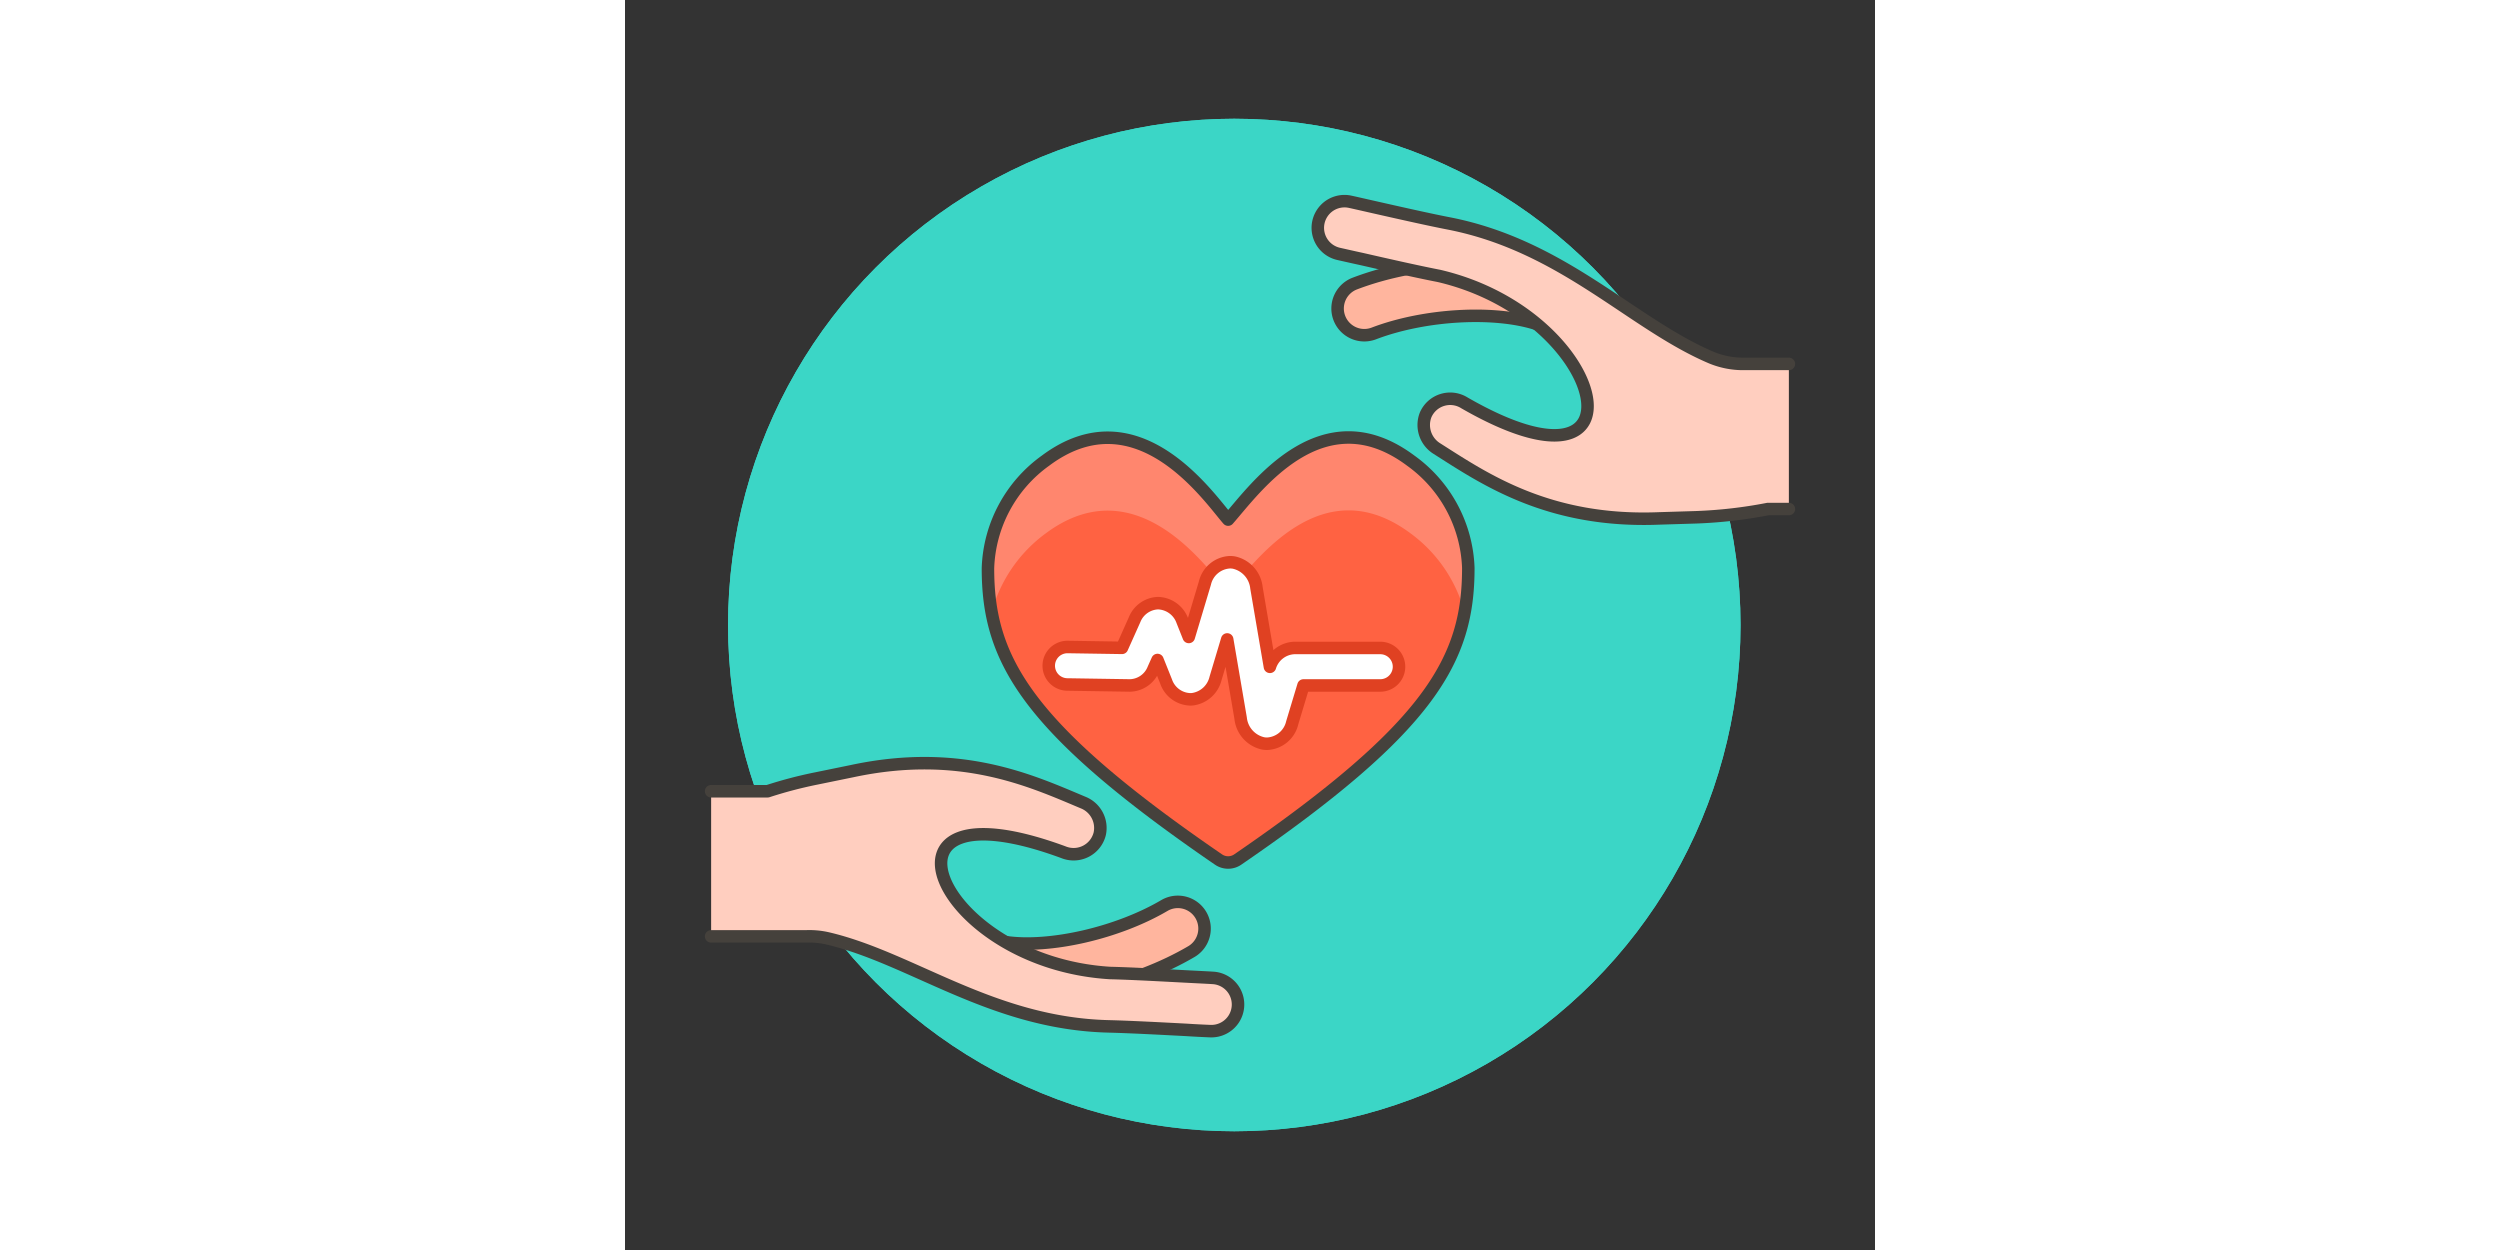 <svg xmlns="http://www.w3.org/2000/svg" viewBox="0 0 100 100" width="400px" height="200px"><rect x="0" y="0" width="100" height="100" fill="#333333" stroke="none"/><g class="nc-icon-wrapper"><defs/><circle class="a" cx="48.743" cy="50" r="40" fill="#3bd6c6" stroke-miterlimit="10" stroke="#3bd6c6"/><circle class="b" cx="48.743" cy="50" r="40" stroke="#3bd6c6" fill="none" stroke-linecap="round" stroke-linejoin="round"/><path class="c" d="M27.933 77.374a2.137 2.137 0 0 0 1.814 2.211c4.548.689 10.96-.741 15.6-3.478a2.137 2.137 0 0 0-2.174-3.679c-3.74 2.209-9.234 3.47-12.78 2.932a2.137 2.137 0 0 0-2.433 1.792 1.416 1.416 0 0 0-.027.222z" stroke-linecap="round" stroke-linejoin="round" fill="#ffb59e" stroke="#45413c"/><path class="d" d="M49.04 80.463a2.121 2.121 0 0 1-2.23 2.03c-.48-.02-1.14-.05-1.91-.1-1.91-.1-4.52-.24-6.21-.28-9.33-.23-15.74-5.46-22.48-7.04a6.571 6.571 0 0 0-1.71-.16H6.89V63.3h4.52a34.588 34.588 0 0 1 3.88-1.02l2.88-.59c8.7-1.86 14.37.79 18.47 2.51a2.189 2.189 0 0 1 1.34 2.5 2.152 2.152 0 0 1-2.9 1.48c-16.36-6.03-10.21 8.81 3.72 9.66 1.75.04 4.39.19 6.32.29.76.04 1.42.07 1.89.1a2.121 2.121 0 0 1 2.03 2.233z" style="" fill="#ffcebf"/><path class="e" d="M6.89 63.3h4.52a34.588 34.588 0 0 1 3.88-1.02l2.88-.59c8.7-1.86 14.37.79 18.47 2.51a2.189 2.189 0 0 1 1.34 2.5 2.152 2.152 0 0 1-2.9 1.48c-16.36-6.03-10.21 8.81 3.72 9.66 1.75.04 4.39.19 6.32.29.76.04 1.42.07 1.89.1a2.132 2.132 0 1 1-.2 4.26c-.48-.02-1.14-.05-1.91-.1-1.91-.1-4.52-.24-6.21-.28-9.33-.23-15.74-5.46-22.48-7.04a6.571 6.571 0 0 0-1.71-.16H6.89" fill="none" stroke-linecap="round" stroke-linejoin="round" stroke="#45413c"/><path class="f" d="M47.484 68.763a1.358 1.358 0 0 0 1.533 0C64.5 58.151 67.471 52.7 67.465 45.436a11.031 11.031 0 0 0-4.6-8.581c-7.125-5.327-12.46 2.268-14.614 4.713-1.51-1.715-7.234-10.229-14.614-4.713a11.031 11.031 0 0 0-4.6 8.581C29.026 52.7 32 58.151 47.484 68.763z" style="" fill="#ff6242"/><path class="g" d="M67.167 49a11.5 11.5 0 0 0-4.3-6.314c-7.127-5.327-12.462 2.267-14.615 4.714-1.511-1.716-7.235-10.23-14.615-4.714A11.518 11.518 0 0 0 29.331 49a19.2 19.2 0 0 1-.3-3.561 11.031 11.031 0 0 1 4.6-8.581c7.38-5.516 13.1 3 14.614 4.713 2.154-2.445 7.489-10.04 14.614-4.713a11.031 11.031 0 0 1 4.6 8.581A19.314 19.314 0 0 1 67.167 49z" style="" fill="#ff866e"/><path class="e" d="M47.484 68.763a1.358 1.358 0 0 0 1.533 0C64.5 58.151 67.471 52.7 67.465 45.436a11.031 11.031 0 0 0-4.6-8.581c-7.125-5.327-12.46 2.268-14.614 4.713-1.51-1.715-7.234-10.229-14.614-4.713a11.031 11.031 0 0 0-4.6 8.581C29.026 52.7 32 58.151 47.484 68.763z" fill="none" stroke-linecap="round" stroke-linejoin="round" stroke="#45413c"/><path class="h" d="M51.368 59.5a1.915 1.915 0 0 1-.3-.024 2.307 2.307 0 0 1-1.817-2.02l-1.075-6.3-.932 3.114a2.2 2.2 0 0 1-1.825 1.667 1.968 1.968 0 0 1-.2.011 2.114 2.114 0 0 1-1.933-1.434L42.6 52.8l-.317.707a2.079 2.079 0 0 1-1.883 1.33l-5-.078a1.5 1.5 0 0 1 0-3l4.359.068 1.007-2.249a2.1 2.1 0 0 1 1.884-1.326 2.14 2.14 0 0 1 1.947 1.434l.506 1.271 1.287-4.3a2.161 2.161 0 0 1 2.01-1.679 1.95 1.95 0 0 1 .3.024 2.308 2.308 0 0 1 1.816 2.021l1.078 6.323a2.132 2.132 0 0 1 1.967-1.509h6.86a1.5 1.5 0 0 1 0 3h-6.143l-.9 2.987a2.163 2.163 0 0 1-2.01 1.676z" stroke-linecap="round" stroke-linejoin="round" fill="#fff" stroke="#e04122"/><path class="c" d="M75.756 24.37a2.137 2.137 0 0 0-1.415-2.485c-4.367-1.446-10.928-1.117-15.958.8a2.136 2.136 0 1 0 1.523 3.992c4.058-1.548 9.686-1.865 13.091-.737a2.139 2.139 0 0 0 2.759-1.571z" stroke-linecap="round" stroke-linejoin="round" fill="#ffb59e" stroke="#45413c"/><path class="d" d="M93.11 29.113v11.61h-1.68a37.083 37.083 0 0 1-5.76.66l-2.94.09c-8.88.36-14.02-3.2-17.77-5.58a2.221 2.221 0 0 1-.91-2.7 2.141 2.141 0 0 1 3.11-.96c15.11 8.69 11.55-6.98-2.04-10.16-1.71-.33-4.3-.92-6.18-1.35-.74-.16-1.39-.31-1.84-.41a2.135 2.135 0 1 1 .92-4.17c.46.1 1.11.25 1.86.42 1.86.42 4.41 1 6.07 1.32 9.16 1.81 14.6 8.03 20.97 10.73a6.65 6.65 0 0 0 2.44.5z" style="" fill="#ffcebf"/><path class="e" d="M93.11 40.723h-1.68a37.083 37.083 0 0 1-5.76.66l-2.94.09c-8.88.36-14.02-3.2-17.77-5.58a2.221 2.221 0 0 1-.91-2.7 2.141 2.141 0 0 1 3.11-.96c15.11 8.69 11.55-6.98-2.04-10.16-1.71-.33-4.3-.92-6.18-1.35-.74-.16-1.39-.31-1.84-.41a2.135 2.135 0 1 1 .92-4.17c.46.1 1.11.25 1.86.42 1.86.42 4.41 1 6.07 1.32 9.16 1.81 14.6 8.03 20.97 10.73a6.65 6.65 0 0 0 2.44.5h3.75" fill="none" stroke-linecap="round" stroke-linejoin="round" stroke="#45413c"/></g></svg>